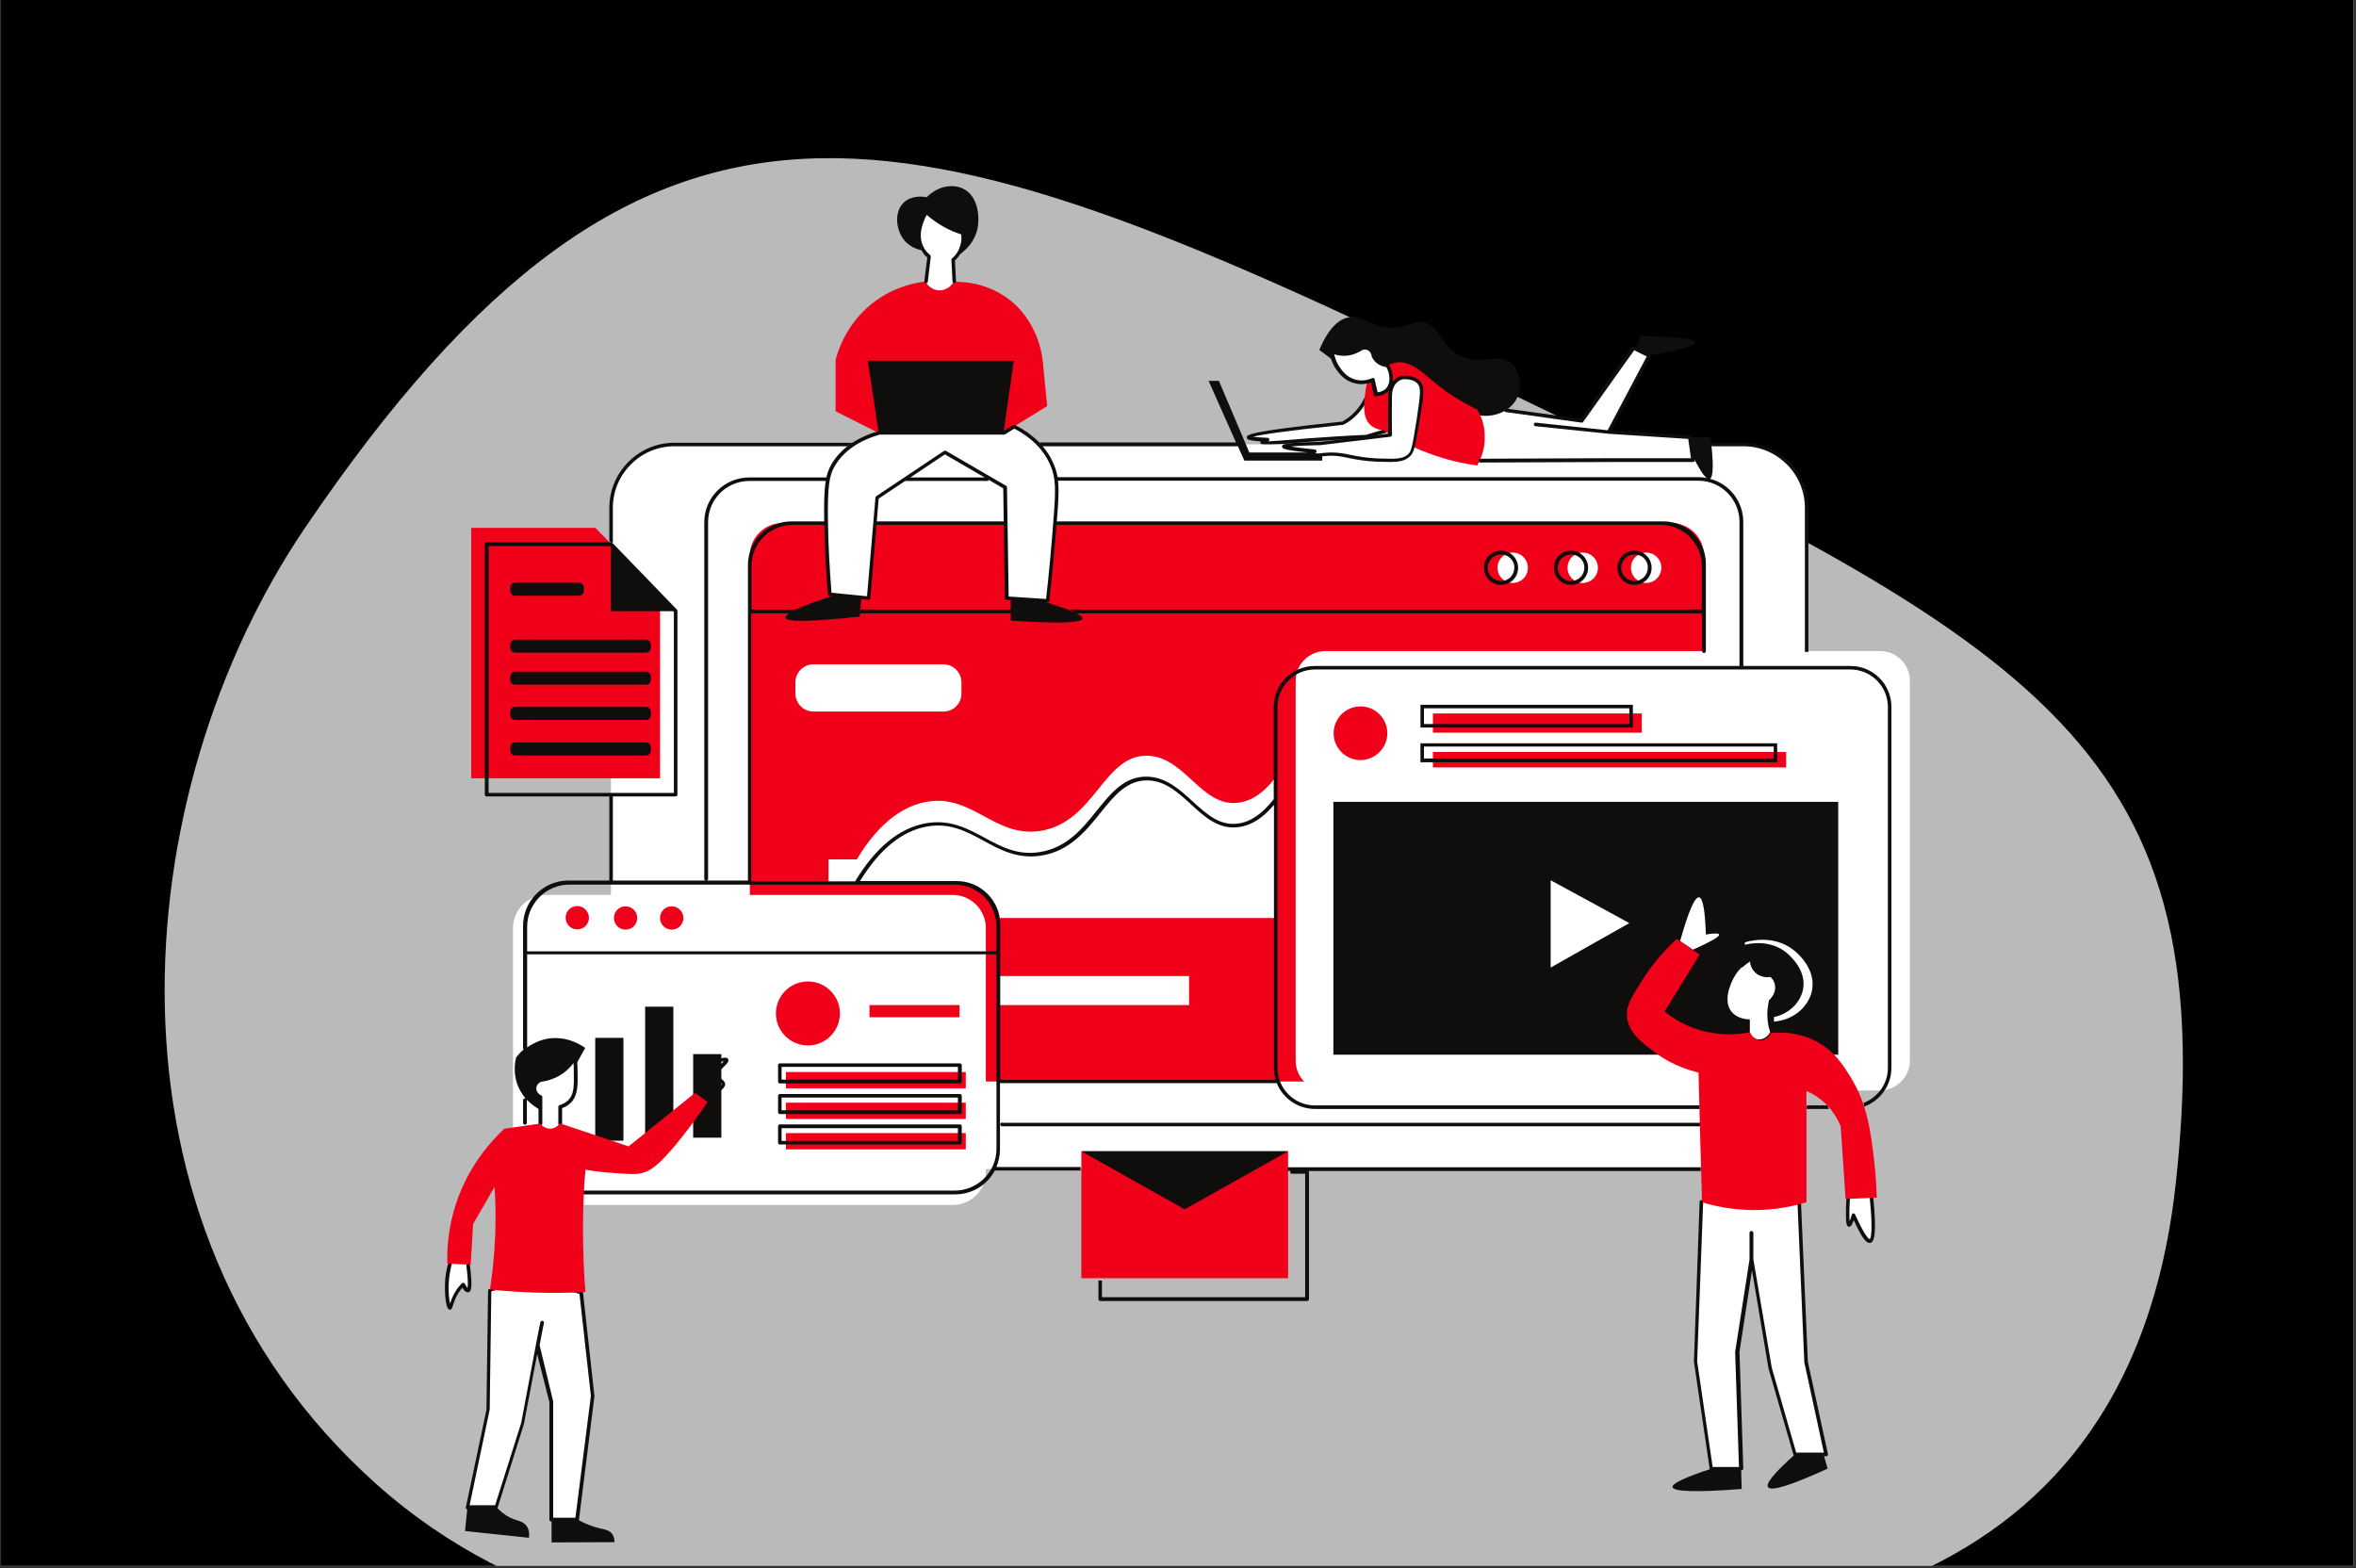<svg xmlns="http://www.w3.org/2000/svg" xmlns:xlink="http://www.w3.org/1999/xlink" width="1026" zoomAndPan="magnify" viewBox="0 0 769.5 512.25" height="683" preserveAspectRatio="xMidYMid meet" version="1.2"><rect x="0" y="0" width="769.5" height="512.25" fill="#333333" stroke="none"/><defs><clipPath id="1f9ab362aa"><path d="M 0.312 0 L 768.688 0 L 768.688 511.5 L 0.312 511.5 Z M 0.312 0 "/></clipPath><clipPath id="f3ffb38dcb"><path d="M 53 51 L 713 51 L 713 511.5 L 53 511.5 Z M 53 51 "/></clipPath><clipPath id="a2a2e18c2a"><path d="M 0.312 22.555 L 706.113 -29.465 L 747.344 529.945 L 41.543 581.965 Z M 0.312 22.555 "/></clipPath><clipPath id="c02e951df8"><path d="M 0.312 22.555 L 706.113 -29.465 L 747.344 529.945 L 41.543 581.965 Z M 0.312 22.555 "/></clipPath><clipPath id="264b618496"><path d="M 145.168 69 L 612 69 L 612 497 L 145.168 497 Z M 145.168 69 "/></clipPath><clipPath id="f5343156b7"><path d="M 167.457 212.309 L 623.719 212.309 L 623.719 393.949 L 167.457 393.949 Z M 167.457 212.309 "/></clipPath><clipPath id="589f06f204"><path d="M 145.168 68 L 613 68 L 613 497 L 145.168 497 Z M 145.168 68 "/></clipPath></defs><g id="5e10bf2115"><g clip-rule="nonzero" clip-path="url(#1f9ab362aa)"><path style=" stroke:none;fill-rule:nonzero;fill:#ffffff;fill-opacity:1;" d="M 0.312 0 L 768.688 0 L 768.688 511.5 L 0.312 511.5 Z M 0.312 0 "/><path style=" stroke:none;fill-rule:nonzero;fill:#000000;fill-opacity:1;" d="M 0.312 0 L 768.688 0 L 768.688 511.5 L 0.312 511.5 Z M 0.312 0 "/></g><g clip-rule="nonzero" clip-path="url(#f3ffb38dcb)"><g clip-rule="nonzero" clip-path="url(#a2a2e18c2a)"><g clip-rule="nonzero" clip-path="url(#c02e951df8)"><path style=" stroke:none;fill-rule:nonzero;fill:#bababa;fill-opacity:1;" d="M 99.699 172.293 C 41.219 258.43 28.195 399.984 122.715 484.594 C 217.234 569.203 360.328 522.684 464.402 531.352 C 568.477 540.02 695.336 530.672 710.738 385.648 C 726.27 240.617 661.777 209.398 478.598 121.438 C 295.414 33.48 211.898 6.957 99.699 172.293 Z M 99.699 172.293 "/></g></g></g><g clip-rule="nonzero" clip-path="url(#264b618496)"><path style=" stroke:none;fill-rule:nonzero;fill:#ffffff;fill-opacity:1;" d="M 603.582 391.469 C 603.316 397.141 603.414 400.062 603.934 400.152 C 604.297 400.238 604.742 399.176 605.352 396.961 C 607.922 402.809 609.695 405.645 610.766 405.379 C 611.996 405.023 612.176 400.328 611.211 391.113 C 608.633 391.203 606.148 391.293 603.582 391.469 Z M 146.918 412.734 C 146.477 414.238 146.031 416.453 145.852 419.289 C 145.676 423.277 146.293 427.176 146.918 427.176 C 147.359 427.176 147.449 424.871 149.219 422.039 C 149.93 420.973 150.637 420.176 151.082 419.645 C 151.789 420.973 152.32 421.594 152.676 421.504 C 153.297 421.328 153.297 418.582 152.676 413.176 Z M 230.469 359.57 C 231.621 358.773 233.129 357.711 234.641 356.469 C 236.148 355.141 236.492 354.695 236.414 354.254 C 236.316 352.66 232.242 351.773 231.891 351.684 C 236.59 347.965 237.555 346.633 237.379 346.281 C 237.031 345.66 232.242 346.988 229.676 350.621 C 227.812 353.191 227.637 356.027 227.637 357.445 C 228.52 358.152 229.496 358.863 230.469 359.57 Z M 182.004 350.887 C 179.789 352.129 177.75 352.57 176.422 352.746 C 175.359 353.191 174.648 354.078 174.473 355.141 C 174.297 356.469 175.09 357.797 176.422 358.328 L 176.422 367.012 C 176.512 367.191 177.574 368.609 179.523 368.695 C 181.562 368.785 182.805 367.102 182.891 367.012 L 182.891 361.43 C 184.754 360.898 185.723 359.926 186.258 359.305 C 188.031 357.18 188.031 354.344 187.938 349.648 C 187.938 347.875 187.762 346.457 187.676 345.48 C 186.875 346.633 185.195 349.113 182.004 350.887 Z M 449.77 118.031 C 449.07 117.41 448.707 116.703 448.527 116.262 C 448.527 116.078 448.359 114.93 447.297 114.133 C 446.047 113.336 444.719 113.777 444.637 113.777 C 443.93 114.309 442.238 115.285 439.844 115.551 C 437.551 115.816 435.777 115.195 434.973 114.84 C 435.148 116.078 435.512 118.293 437.105 120.512 C 437.809 121.578 439.5 123.879 442.68 124.586 C 445.258 125.207 447.375 124.41 448.262 124.055 C 448.625 125.648 448.973 127.246 449.324 128.75 C 449.953 128.75 451.727 128.574 453.055 127.246 C 454.828 125.383 455.004 122.105 453.234 119.27 C 452.613 119.363 451.098 119.18 449.77 118.031 Z M 589.953 444.809 L 587.734 393.242 L 555.918 392.621 L 553.969 444.719 L 559.117 479.719 L 568.863 479.719 L 567.613 441.531 L 572.309 411.406 L 578.336 446.934 L 586.488 475.113 L 596.676 475.113 Z M 525.445 141.16 L 538.641 116.172 L 533.59 113.605 L 516.586 137.438 L 491.855 133.984 C 491.332 133.805 486.363 132.121 482.996 134.688 C 479.371 137.527 478.652 144.703 483.438 150.461 C 498.148 150.375 512.766 150.375 527.484 150.285 L 552.914 150.285 L 551.852 142.844 Z M 177.051 432.051 C 176.961 432.492 176.34 435.504 175.543 439.492 Z M 189.809 422.305 C 191.047 433.555 192.289 444.809 193.531 456.062 L 188.48 496.379 L 180.062 496.379 L 180.062 458.012 C 178.559 451.898 176.961 445.785 175.457 439.668 C 173.594 449.418 170.668 465.098 170.668 465.098 L 162.074 492.301 L 152.684 492.301 L 159.418 460.402 L 159.949 421.418 C 163.762 420.441 169.254 419.379 175.984 419.734 C 181.656 420 186.355 421.152 189.809 422.305 Z M 308.363 73.73 C 305.785 72.309 303.754 70.715 302.328 69.387 C 302.062 69.828 298.172 75.855 300.91 80.996 C 301.355 81.789 302.062 82.852 303.312 83.828 C 302.949 86.578 302.602 89.234 302.328 91.98 C 302.426 92.156 303.656 94.551 306.316 94.812 C 308.363 95.082 310.402 93.93 311.465 92.07 C 311.367 89.766 311.188 87.375 311.102 85.066 C 311.809 84.449 313.234 83.035 313.945 80.727 C 314.566 78.781 314.387 77.094 314.203 76.297 C 312.52 75.766 310.48 74.969 308.363 73.73 Z M 447.109 127.863 C 448.801 132.211 450.477 136.551 452.168 140.891 C 450.211 141.512 448.184 142.133 446.223 142.66 C 438.25 143.02 431.691 143.461 427.172 143.812 C 419.465 144.434 412.473 145.145 412.375 144.523 C 412.375 144.258 413.262 143.902 414.07 143.727 C 409.984 143.547 407.945 143.285 407.945 142.93 C 407.867 142.043 418.137 140.445 438.691 138.32 C 439.668 137.789 440.828 137.082 441.883 136.105 C 445.082 133.094 446.488 129.812 447.109 127.863 "/></g><path style=" stroke:none;fill-rule:nonzero;fill:#0f0e0c;fill-opacity:1;" d="M 493.984 119.008 C 489.633 114.668 483.617 119.891 476.344 115.906 C 470.062 112.449 470.328 106.16 464.566 105.188 C 461.281 104.652 460.926 106.602 456.148 106.957 C 448.434 107.578 445.422 102.703 440.379 103.676 C 437.801 104.211 434.254 106.336 430.898 114.309 L 435.672 117.852 C 435.23 116.703 435.062 115.637 434.965 114.934 C 435.77 115.285 437.543 115.906 439.84 115.637 C 442.23 115.375 443.922 114.398 444.633 113.867 C 444.711 113.781 446.039 113.336 447.289 114.223 C 448.352 114.934 448.52 116.172 448.52 116.348 C 448.699 116.789 449.062 117.5 449.762 118.121 C 451.09 119.363 452.605 119.449 453.129 119.449 C 454.281 121.223 454.637 123.262 454.281 124.941 L 455.078 125.207 C 456.328 123.527 458 123.262 458 123.262 C 459.695 123.168 461.91 123.352 463.238 124.855 C 464.027 125.652 464.301 126.629 464.203 128.668 L 482.102 135.488 C 487.949 136.816 493.543 134.246 495.578 129.816 C 497.254 126.359 496.645 121.664 493.984 119.008 Z M 438.605 138.148 Z M 409.27 142.664 C 410.074 142.754 411.484 142.93 414.062 143.02 C 414.32 143.02 414.586 143.285 414.586 143.551 C 414.586 143.816 414.504 143.992 414.32 144.172 C 416.277 144.082 419.555 143.816 422.824 143.551 C 424.254 143.465 425.66 143.285 427.086 143.195 C 433.289 142.754 439.66 142.309 446.137 142.043 L 451.453 140.449 L 447.191 129.461 C 446.039 132.121 444.367 134.512 442.23 136.375 C 441.266 137.262 440.105 138.055 438.871 138.676 C 438.773 138.676 438.688 138.766 438.688 138.766 C 418.574 140.891 411.484 142.043 409.27 142.664 Z M 413.797 145.32 C 412.105 145.32 411.75 145.059 411.66 144.617 C 411.66 144.434 411.66 144.258 411.75 144.172 C 407.594 143.906 407.23 143.465 407.23 142.93 C 407.152 142.043 407.152 140.98 438.43 137.703 C 439.492 137.086 440.547 136.375 441.434 135.574 C 443.746 133.539 445.516 130.793 446.582 127.691 C 446.66 127.422 446.848 127.336 447.102 127.336 C 447.371 127.336 447.547 127.516 447.637 127.691 L 452.688 140.715 C 452.781 140.891 452.781 141.07 452.688 141.156 C 452.605 141.332 452.508 141.426 452.34 141.426 L 446.402 143.195 L 446.219 143.195 C 439.758 143.465 433.371 143.816 427.168 144.348 C 425.66 144.434 424.254 144.617 422.922 144.703 C 418.129 145.059 415.391 145.32 413.797 145.32 "/><path style=" stroke:none;fill-rule:nonzero;fill:#ffffff;fill-opacity:1;" d="M 337.055 381.809 L 569.379 381.809 C 580.719 381.809 590.121 372.508 590.121 361.078 L 590.121 165.879 C 590.121 154.539 580.816 145.145 569.379 145.145 L 220.273 145.145 C 208.938 145.145 199.543 154.449 199.543 165.879 L 199.543 361.164 C 199.543 372.508 208.848 381.898 220.277 381.898 L 315.449 381.898 M 337.059 381.809 L 324.75 381.809 "/><path style=" stroke:none;fill-rule:nonzero;fill:#f10019;fill-opacity:1;" d="M 302.234 91.98 C 298.957 92.34 292.488 93.578 286.109 98.184 C 276.629 105.004 273.703 114.574 272.914 117.5 L 272.914 134.336 L 286.992 141.426 L 327.754 141.426 C 332.547 138.5 337.234 135.574 342.027 132.652 C 341.582 127.867 341.043 123.082 340.602 118.211 C 340.422 116.348 339.094 104.477 328.637 97.121 C 321.551 92.156 314.117 91.98 311.457 92.07 C 310.395 94.02 308.355 95.082 306.309 94.816 C 303.562 94.555 302.324 92.156 302.234 91.98 Z M 353.184 417.516 L 420.707 417.516 L 420.707 376.051 L 353.184 376.051 Z M 482.547 133.805 C 476.785 131.059 472.543 128.133 469.699 125.828 C 464.746 121.934 461.023 117.77 456.23 118.387 C 455 118.562 453.934 119.008 453.305 119.363 C 454.82 121.137 455.168 123.613 454.191 125.652 C 453.305 127.426 451.453 128.668 449.406 128.754 C 449.062 127.156 448.699 125.566 448.352 124.055 C 447.734 124.238 447.105 124.414 446.582 124.59 C 446.402 125.211 446.219 126.094 446.039 127.34 C 445.516 131.41 444.887 135.758 447.191 138.414 C 447.734 139.035 449.141 140.273 452.066 140.629 C 452.605 140.98 453.227 141.426 453.836 141.777 C 453.836 140.449 453.75 133.984 453.836 129.195 C 453.934 123.879 457.922 123.262 457.922 123.262 C 459.598 123.172 461.812 123.352 463.141 124.855 C 464.648 126.363 464.301 128.488 462.973 136.996 C 462.168 141.602 461.723 144.258 461.367 145.855 C 462.797 146.566 464.301 147.184 465.977 147.805 C 472.277 150.285 478.035 151.438 482.465 152.059 C 483.254 150.641 485.027 147.273 484.945 142.664 C 485.027 138.5 483.352 135.223 482.547 133.805 Z M 153.91 172.438 L 153.91 254.219 L 215.578 254.219 L 215.578 194.234 L 194.492 172.438 Z M 545.898 353.281 L 255.539 353.281 C 249.699 353.281 244.906 348.496 244.906 342.648 L 244.906 181.477 C 244.906 175.625 249.699 170.844 255.539 170.844 L 545.898 170.844 C 551.746 170.844 556.531 175.625 556.531 181.477 L 556.531 342.559 C 556.531 348.496 551.746 353.281 545.898 353.281 "/><g clip-rule="nonzero" clip-path="url(#f5343156b7)"><path style=" stroke:none;fill-rule:nonzero;fill:#ffffff;fill-opacity:1;" d="M 623.793 346.457 L 623.793 222.41 C 623.793 217.004 619.441 212.664 614.043 212.664 L 432.926 212.664 C 427.531 212.664 423.18 217.004 423.18 222.41 L 423.18 346.457 C 423.18 351.863 427.531 356.203 432.926 356.203 L 614.043 356.203 C 619.441 356.113 623.793 351.773 623.793 346.457 Z M 311.184 393.594 L 178.371 393.594 C 172.43 393.594 167.555 388.723 167.555 382.785 L 167.555 303.129 C 167.555 297.191 172.43 292.32 178.367 292.32 L 311.18 292.32 C 317.117 292.32 321.988 297.191 321.988 303.129 L 321.988 382.785 C 321.988 388.723 317.215 393.594 311.18 393.594 "/></g><path style=" stroke:none;fill-rule:nonzero;fill:#ffffff;fill-opacity:1;" d="M 308.18 232.422 L 265.648 232.422 C 262.449 232.422 259.793 229.762 259.793 226.574 L 259.793 222.852 C 259.793 219.664 262.449 217.004 265.648 217.004 L 308.18 217.004 C 311.359 217.004 314.02 219.664 314.02 222.852 L 314.02 226.574 C 314.02 229.852 311.359 232.422 308.18 232.422 Z M 388.367 328.293 L 325.98 328.293 L 325.98 318.812 L 388.367 318.812 Z M 416.625 299.852 L 325.98 299.852 C 325.715 298.52 324.918 295.422 322.258 292.672 C 318.449 288.688 313.496 288.422 312.422 288.422 L 270.602 288.422 L 270.602 280.711 L 279.824 280.711 C 284.07 273.711 291.426 263.965 302.5 261.926 C 317.66 259.18 324.75 273.711 339.812 271.406 C 357.699 268.574 360.457 246.246 374.98 246.863 C 387.297 247.395 392.434 263.789 404.492 262.191 C 410.074 261.484 414.238 257.145 416.625 253.863 Z M 542.621 185.461 C 542.621 188.207 540.406 190.422 537.668 190.422 C 534.91 190.422 532.695 188.207 532.695 185.461 C 532.695 182.715 534.91 180.5 537.668 180.5 C 540.406 180.5 542.621 182.715 542.621 185.461 Z M 516.926 180.5 C 514.188 180.5 511.973 182.715 511.973 185.461 C 511.973 188.207 514.188 190.422 516.926 190.422 C 519.68 190.422 521.895 188.207 521.895 185.461 C 521.895 182.715 519.68 180.5 516.926 180.5 Z M 499.027 185.461 C 499.027 188.207 496.812 190.422 494.062 190.422 C 491.328 190.422 489.109 188.207 489.109 185.461 C 489.109 182.715 491.328 180.5 494.062 180.5 C 496.812 180.5 499.027 182.715 499.027 185.461 "/><path style=" stroke:none;fill-rule:nonzero;fill:#0f0e0c;fill-opacity:1;" d="M 235.602 371.621 L 226.395 371.621 L 226.395 344.332 L 235.602 344.332 Z M 219.926 373.039 L 210.711 373.039 L 210.711 328.824 L 219.926 328.824 Z M 203.621 372.594 L 194.406 372.594 L 194.406 339.016 L 203.621 339.016 Z M 591.711 324.039 C 590.383 329.266 585.414 333.254 579.387 333.699 C 579.387 332.633 579.387 331.57 579.484 330.418 C 579.566 329.355 579.75 328.383 580.008 327.496 C 580.195 327.316 582.488 325.367 582.145 322.355 C 581.867 320.496 580.812 319.434 580.371 318.988 C 579.93 319.078 577.793 319.434 575.844 318.102 C 573.363 316.508 573.105 313.762 573.008 313.406 C 572.219 313.852 571.066 314.648 569.906 315.801 L 569.906 307.824 C 570.625 307.559 579.043 304.988 585.766 310.305 C 586.652 310.926 593.566 316.508 591.711 324.039 Z M 506.465 316.066 L 506.465 287.535 C 515.07 292.23 523.664 296.836 532.16 301.535 C 523.566 306.406 514.973 311.191 506.465 316.066 Z M 435.5 261.926 L 435.5 344.508 L 600.387 344.508 L 600.387 261.926 L 435.5 261.926 "/><path style=" stroke:none;fill-rule:nonzero;fill:#f10019;fill-opacity:1;" d="M 313.398 328.293 L 283.988 328.293 L 283.988 332.281 L 313.398 332.281 Z M 263.875 320.586 C 258.117 320.586 253.422 325.281 253.422 331.039 C 253.422 336.797 258.117 341.496 263.875 341.496 C 269.637 341.496 274.324 336.797 274.324 331.039 C 274.324 325.281 269.637 320.586 263.875 320.586 Z M 219.391 296.039 C 217.266 296.039 215.582 297.723 215.582 299.852 C 215.582 301.977 217.266 303.66 219.391 303.66 C 221.52 303.66 223.203 301.977 223.203 299.852 C 223.203 297.723 221.43 296.039 219.391 296.039 Z M 204.328 296.039 C 202.203 296.039 200.52 297.723 200.52 299.852 C 200.52 301.977 202.203 303.66 204.328 303.66 C 206.457 303.66 208.137 301.977 208.137 299.852 C 208.137 297.723 206.367 296.039 204.328 296.039 Z M 188.559 295.953 C 186.43 295.953 184.75 297.637 184.75 299.762 C 184.75 301.887 186.43 303.57 188.559 303.57 C 190.684 303.57 192.367 301.887 192.367 299.762 C 192.281 297.637 190.594 295.953 188.559 295.953 Z M 583.375 245.625 L 468.012 245.625 L 468.012 250.676 L 583.375 250.676 Z M 536.238 233.043 L 468.012 233.043 L 468.012 239.332 L 536.238 239.332 Z M 444.363 230.738 C 439.488 230.738 435.582 234.727 435.582 239.512 C 435.582 244.383 439.57 248.281 444.363 248.281 C 449.137 248.281 453.125 244.293 453.125 239.512 C 453.125 234.727 449.234 230.738 444.363 230.738 Z M 315.441 370.113 L 256.688 370.113 L 256.688 375.43 L 315.441 375.43 Z M 315.441 360.191 L 256.688 360.191 L 256.688 365.508 L 315.441 365.508 Z M 315.441 355.496 L 256.688 355.496 L 256.688 350.18 L 315.441 350.18 L 315.441 355.496 "/><path style=" stroke:none;fill-rule:nonzero;fill:#ffffff;fill-opacity:1;" d="M 552.906 310.219 C 558.836 307.559 561.77 305.875 561.492 305.254 C 561.324 304.812 559.898 304.812 557.16 305.254 C 556.895 297.371 556.176 293.293 554.945 293.117 C 553.52 292.938 551.48 297.723 548.742 307.383 Z M 573.996 318.191 C 575.848 319.344 577.715 319.078 578.16 318.988 C 578.504 319.344 579.57 320.316 579.754 322 C 580.102 324.66 577.98 326.52 577.797 326.699 C 577.617 327.496 577.441 328.383 577.352 329.355 C 577 332.547 577.539 335.293 578.16 337.152 C 577.176 339.102 575.137 339.898 573.551 339.367 C 572.125 338.836 571.594 337.418 571.516 337.152 L 571.516 332.988 C 567.695 332.898 566.02 331.039 565.656 330.598 C 562.652 327.141 565.039 321.293 566.809 318.457 C 568.414 315.977 570.449 314.559 571.594 313.852 C 571.516 314.203 571.781 316.773 573.996 318.191 "/><path style=" stroke:none;fill-rule:nonzero;fill:#ffffff;fill-opacity:1;" d="M 286.992 141.426 C 283.008 142.488 275.742 145.234 271.852 151.969 C 269.98 155.246 269.371 158.613 269.539 170.574 C 269.637 176.688 269.98 184.664 270.777 194.145 C 275.031 194.586 279.195 194.941 283.449 195.387 L 286.285 162.512 L 308.438 147.719 L 328.117 159.145 L 328.637 195.387 L 342.027 196.27 C 343.082 186.258 343.879 177.398 344.508 169.953 C 345.207 160.297 345.395 156.133 343.258 151.523 C 340.254 144.969 334.664 141.332 331.121 139.477 L 327.754 141.426 Z M 463.316 124.855 C 464.824 126.453 464.469 128.484 463.141 136.992 C 461.645 146.297 461.367 147.535 459.953 148.777 C 458 150.461 455.266 150.375 449.852 150.195 C 440.902 149.84 439.051 147.625 431.961 148.336 C 429.648 148.602 426.723 149.133 426.645 148.777 C 426.547 148.512 428.055 147.805 429.383 147.273 C 422.738 146.648 419.379 146.121 419.379 145.68 C 419.379 145.234 423.27 144.969 431.074 144.793 L 454.016 142.043 C 454.016 142.043 453.934 134.602 454.016 129.285 C 454.113 123.969 458.098 123.352 458.098 123.352 C 459.773 123.262 461.988 123.438 463.316 124.855 "/><path style=" stroke:none;fill-rule:nonzero;fill:#0f0e0c;fill-opacity:1;" d="M 490.262 181.121 C 487.863 181.121 485.914 183.07 485.914 185.461 C 485.914 187.852 487.863 189.801 490.262 189.801 C 492.656 189.801 494.598 187.852 494.598 185.461 C 494.695 183.07 492.656 181.121 490.262 181.121 Z M 490.262 191.043 C 487.16 191.043 484.68 188.562 484.68 185.461 C 484.68 182.359 487.16 179.879 490.262 179.879 C 493.363 179.879 495.836 182.359 495.836 185.461 C 495.836 188.562 493.363 191.043 490.262 191.043 "/><path style=" stroke:none;fill-rule:nonzero;fill:#0f0e0c;fill-opacity:1;" d="M 513.113 181.121 C 510.723 181.121 508.773 183.07 508.773 185.461 C 508.773 187.852 510.723 189.801 513.113 189.801 C 515.516 189.801 517.465 187.852 517.465 185.461 C 517.543 183.07 515.516 181.121 513.113 181.121 Z M 513.113 191.043 C 510.012 191.043 507.543 188.562 507.543 185.461 C 507.543 182.359 510.012 179.879 513.113 179.879 C 516.215 179.879 518.695 182.359 518.695 185.461 C 518.695 188.562 516.215 191.043 513.113 191.043 "/><path style=" stroke:none;fill-rule:nonzero;fill:#0f0e0c;fill-opacity:1;" d="M 533.855 181.121 C 531.465 181.121 529.508 183.07 529.508 185.461 C 529.508 187.852 531.465 189.801 533.855 189.801 C 536.242 189.801 538.191 187.852 538.191 185.461 C 538.289 183.07 536.34 181.121 533.855 181.121 Z M 533.855 191.043 C 530.754 191.043 528.266 188.562 528.266 185.461 C 528.266 182.359 530.754 179.879 533.855 179.879 C 536.957 179.879 539.438 182.359 539.438 185.461 C 539.438 188.562 536.957 191.043 533.855 191.043 "/><path style=" stroke:none;fill-rule:nonzero;fill:#0f0e0c;fill-opacity:1;" d="M 555.469 382.43 C 555.469 382.074 555.469 381.633 555.566 381.277 L 420.609 381.277 C 420.609 381.633 420.609 382.074 420.523 382.43 L 421.328 382.43 C 421.406 382.785 421.496 383.051 421.594 383.406 L 426.281 383.406 L 426.281 423.719 L 359.914 423.719 L 359.914 418.316 C 359.57 418.316 359.129 418.227 358.766 418.227 L 358.766 424.34 C 358.766 424.695 359.031 424.961 359.383 424.961 L 426.91 424.961 C 427.258 424.961 427.531 424.695 427.531 424.34 L 427.531 382.875 C 427.531 382.695 427.434 382.609 427.352 382.52 L 555.469 382.52 Z M 559.012 479.719 C 550.328 482.555 546.086 484.594 546.262 485.746 C 546.527 487.25 554.059 487.516 568.855 486.363 C 568.758 484.148 568.758 481.934 568.68 479.719 Z M 578.426 319.078 C 578.77 319.434 579.836 320.406 580.012 322.09 C 580.375 324.75 578.238 326.609 578.062 326.785 C 577.887 327.582 577.715 328.469 577.617 329.445 C 577.539 330.508 577.539 331.484 577.539 332.457 C 583.031 332.102 587.543 328.469 588.793 323.684 C 590.469 316.863 584.184 311.812 583.379 311.102 C 577.273 306.23 569.645 308.621 568.938 308.887 L 568.938 316.152 C 570.008 315.09 571.07 314.383 571.684 314.027 C 571.684 314.383 571.957 316.863 574.254 318.367 C 576.113 319.434 577.984 319.168 578.426 319.078 Z M 327.309 366.66 C 326.965 366.66 326.688 366.926 326.688 367.277 C 326.688 367.633 326.965 367.898 327.309 367.898 L 554.848 367.898 C 559.277 367.898 563.363 365.949 566.199 362.496 C 566.367 362.23 566.367 361.875 566.102 361.695 C 565.836 361.52 565.48 361.52 565.312 361.785 C 562.734 364.977 558.934 366.746 554.945 366.746 L 327.309 366.746 Z M 420.707 376.051 L 353.184 376.051 L 386.941 395.012 Z M 255.273 352.66 L 312.867 352.66 L 312.867 348.496 L 255.273 348.496 Z M 254.129 353.281 L 254.129 347.965 C 254.129 347.609 254.387 347.344 254.75 347.344 L 313.496 347.344 C 313.84 347.344 314.117 347.609 314.117 347.965 L 314.117 353.281 C 314.117 353.633 313.84 353.898 313.496 353.898 L 254.75 353.898 C 254.387 353.898 254.129 353.633 254.129 353.281 Z M 532.164 231.359 L 465.09 231.359 L 465.09 236.496 L 532.164 236.496 Z M 533.316 230.207 L 533.316 237.648 L 463.938 237.648 L 463.938 230.207 Z M 586.215 475.113 C 579.57 481.047 576.652 484.594 577.441 485.746 C 578.426 487.25 584.887 485.211 596.934 479.719 C 596.492 478.215 596.051 476.617 595.605 475.113 Z M 255.273 372.684 L 312.867 372.684 L 312.867 368.52 L 255.273 368.52 Z M 254.129 367.898 C 254.129 367.543 254.387 367.277 254.75 367.277 L 313.496 367.277 C 313.84 367.277 314.117 367.543 314.117 367.898 L 314.117 373.215 C 314.117 373.57 313.84 373.836 313.496 373.836 L 254.75 373.836 C 254.387 373.836 254.129 373.57 254.129 373.215 Z M 596.934 361.078 L 590.121 361.078 C 590.199 361.43 590.121 361.875 589.945 362.23 L 597.379 362.23 C 597.113 361.961 597.031 361.695 597.031 361.344 C 597.031 361.254 596.934 361.164 596.934 361.078 Z M 255.273 362.672 L 312.867 362.672 L 312.867 358.508 L 255.273 358.508 Z M 254.129 357.977 C 254.129 357.621 254.387 357.355 254.75 357.355 L 313.496 357.355 C 313.84 357.355 314.117 357.621 314.117 357.977 L 314.117 363.293 C 314.117 363.645 313.84 363.91 313.496 363.91 L 254.75 363.91 C 254.387 363.91 254.129 363.645 254.129 363.293 Z M 416.625 352.66 C 416.277 351.418 416.09 350.18 416.09 348.848 L 416.09 262.902 C 412.547 267.156 408.746 269.637 404.574 270.168 C 398.016 271.055 393.418 266.801 388.988 262.727 C 384.902 259.004 380.738 255.105 375.078 254.926 C 368.246 254.66 364.082 259.711 359.383 265.559 C 354.695 271.406 349.285 278.055 340.078 279.473 C 332.449 280.711 326.688 277.609 321.203 274.598 C 315.523 271.496 310.129 268.66 302.676 269.992 C 294.523 271.496 287.258 277.434 280.891 287.801 L 312.512 287.801 C 320.316 287.801 326.688 294.18 326.688 301.977 L 326.688 352.746 L 416.625 352.746 Z M 325.457 302.598 C 325.457 295.066 319.336 288.953 311.805 288.953 L 185.984 288.953 C 178.367 288.953 172.168 295.156 172.168 302.773 L 172.168 310.75 L 325.453 310.75 Z M 220.098 259.094 L 220.098 199.902 L 219.832 199.637 L 199.543 199.637 L 199.543 178.637 L 199.273 178.371 L 159.578 178.371 L 159.578 259.004 L 220.098 259.004 Z M 617.758 230.914 L 617.758 348.848 C 617.758 354.695 613.949 359.66 608.727 361.52 C 608.809 361.078 608.809 360.723 608.633 360.277 C 613.238 358.508 616.605 354.078 616.605 348.848 L 616.605 230.914 C 616.605 224.18 611.113 218.688 604.379 218.688 L 429.473 218.688 C 422.738 218.688 417.242 224.18 417.242 230.914 L 417.242 348.848 C 417.242 355.582 422.738 361.078 429.473 361.078 L 555.289 361.078 C 555.121 361.43 555.121 361.875 555.203 362.23 L 429.473 362.23 C 423.809 362.23 418.938 358.684 416.977 353.723 C 416.898 353.812 416.801 353.812 416.625 353.812 L 326.602 353.812 L 326.602 375.43 C 326.602 377.469 326.156 379.418 325.457 381.191 L 353.004 381.191 C 352.926 381.543 352.926 381.988 352.926 382.344 L 324.918 382.344 C 322.438 387.039 317.562 390.141 311.902 390.141 L 190.59 390.141 C 190.242 390.141 189.973 389.875 189.973 389.52 C 189.973 389.164 190.242 388.898 190.594 388.898 L 311.805 388.898 C 319.336 388.898 325.461 382.785 325.461 375.254 L 325.461 311.723 L 172.172 311.723 L 172.168 342.113 C 173.852 340.965 176.066 339.812 178.816 339.281 C 185.461 338.215 190.242 341.672 191.129 342.293 L 187.938 348.051 L 187.852 348.141 C 187.762 346.988 187.676 346.016 187.586 345.215 C 186.875 346.457 185.105 348.938 182.004 350.711 C 179.789 351.949 177.75 352.395 176.418 352.57 C 175.355 353.012 174.648 353.898 174.473 354.961 C 174.297 356.293 175.09 357.621 176.418 358.152 L 176.418 362.496 C 175.535 362.051 173.762 360.988 172.078 359.215 L 172.078 366.746 C 172.078 367.102 171.812 367.367 171.461 367.367 C 171.102 367.367 170.84 367.102 170.84 366.746 L 170.84 359.395 C 170.84 359.039 171.102 358.773 171.461 358.773 C 171.547 358.773 171.637 358.773 171.727 358.863 C 171.195 358.242 170.66 357.531 170.133 356.645 C 167.117 351.598 168.27 346.457 168.625 345.305 C 168.98 344.863 169.773 343.887 171.016 342.824 C 170.926 342.734 170.84 342.559 170.84 342.469 L 170.84 302.422 C 170.84 294.27 177.484 287.621 185.637 287.621 L 199.016 287.621 L 199.016 260.156 L 158.965 260.156 C 158.613 260.156 158.348 259.891 158.348 259.535 L 158.348 177.754 C 158.348 177.398 158.613 177.133 158.965 177.133 L 199.547 177.133 C 199.723 177.133 199.812 177.219 199.992 177.309 L 221.078 199.105 C 221.164 199.195 221.254 199.371 221.254 199.551 L 221.254 259.535 C 221.254 259.891 220.988 260.156 220.637 260.156 L 200.168 260.156 L 200.168 287.621 L 244.289 287.621 L 244.289 184.484 C 244.289 176.688 250.668 170.309 258.465 170.309 L 269.543 170.309 C 269.543 170.664 269.641 171.105 269.719 171.461 L 258.82 171.461 C 251.477 171.461 245.449 177.488 245.449 184.84 L 245.449 199.105 L 259.891 199.105 C 262.551 197.867 266.883 196.27 272.918 194.32 C 275.742 194.586 278.5 194.852 281.336 195.117 C 281.156 196.801 281.059 198.484 280.891 200.168 C 280.973 199.816 281.059 199.461 281.156 199.105 L 330.148 199.105 L 330.148 195.473 C 333.25 195.652 336.352 195.918 339.449 196.094 C 344.766 197.688 348.578 198.93 350.891 199.992 C 350.445 199.637 350.004 199.371 349.383 199.105 L 555.832 199.105 L 555.832 184.84 C 555.832 177.488 549.809 171.461 542.445 171.461 L 344.59 171.461 C 344.688 171.105 344.688 170.664 344.688 170.309 L 543.332 170.309 C 550.961 170.309 557.164 176.512 557.164 184.133 L 557.164 212.664 C 557.164 213.016 556.898 213.281 556.535 213.281 C 556.18 213.281 555.914 213.016 555.914 212.664 L 555.914 200.348 L 351.598 200.348 C 352.926 201.055 353.629 201.586 353.547 202.031 C 353.273 203.535 345.477 203.715 330.148 202.738 L 330.148 200.348 L 280.891 200.348 C 280.891 200.699 280.793 201.055 280.793 201.41 C 264.941 203.094 256.871 203.27 256.523 201.766 C 256.426 201.41 256.871 200.969 257.676 200.348 L 245.352 200.348 L 245.352 287.887 L 279.289 287.887 C 285.934 276.902 293.641 270.523 302.324 268.926 C 310.211 267.508 315.969 270.609 321.551 273.625 C 327.133 276.637 332.363 279.473 339.637 278.32 C 348.398 276.902 353.449 270.789 358.242 264.762 C 362.93 258.914 367.449 253.422 374.895 253.688 C 381.016 253.953 385.348 257.941 389.602 261.84 C 394.129 265.914 398.293 269.812 404.32 269.016 C 408.484 268.484 412.371 265.738 416.016 261.043 L 416.016 230.914 C 416.016 223.562 422.039 217.535 429.387 217.535 L 568.141 217.535 L 568.141 170.488 C 568.141 163.043 562.117 157.02 554.684 157.02 L 345.211 157.02 C 345.211 156.664 345.129 156.223 345.031 155.867 L 554.852 155.867 C 555.738 155.867 556.621 155.957 557.418 156.133 C 556.277 155.246 554.684 152.676 552.637 148.512 C 552.371 146.648 552.105 144.703 551.848 142.844 L 558.668 142.844 C 559.723 151.258 559.637 155.777 558.492 156.398 C 564.773 157.992 569.383 163.754 569.383 170.488 L 569.383 217.535 L 604.379 217.535 C 611.832 217.535 617.762 223.562 617.762 230.914 Z M 195.828 499.211 C 193.965 498.77 191.484 497.973 188.562 496.289 L 180.145 496.289 L 180.145 503.82 C 186.969 503.82 193.879 503.73 200.699 503.73 C 200.699 503.023 200.609 502.047 200.082 501.25 C 199.105 499.742 197.332 499.566 195.828 499.211 Z M 465.09 247.75 L 579.312 247.75 L 579.312 243.852 L 465.09 243.852 Z M 463.938 242.789 L 580.453 242.789 L 580.453 248.992 L 463.938 248.992 Z M 301.348 81.793 C 301.172 81.527 300.992 81.266 300.906 80.996 C 298.168 75.855 302.059 69.832 302.324 69.387 C 303.828 70.719 305.777 72.312 308.355 73.73 C 310.473 74.879 312.512 75.68 314.117 76.211 C 314.285 77.098 314.383 78.781 313.84 80.641 C 313.398 82.059 312.688 83.211 312.07 84.008 C 312.867 83.566 318.547 80.289 319.434 73.73 C 319.875 70.273 319.336 63.719 314.285 61.504 C 310.652 59.906 305.965 61.062 302.676 64.43 C 301.977 64.25 297.988 63.629 295.332 66.02 C 291.789 69.211 292.574 75.68 295.855 79.051 C 297.805 80.996 300.203 81.617 301.348 81.793 Z M 286.109 171.461 L 328.371 171.461 L 328.371 170.309 L 286.285 170.309 C 286.285 170.664 286.207 171.105 286.109 171.461 Z M 569.379 145.766 C 580.453 145.766 589.5 154.805 589.5 165.879 L 589.5 212.93 L 590.645 212.93 L 590.645 165.879 C 590.645 154.184 581.082 144.617 569.379 144.617 L 558.934 144.617 C 559.012 144.969 559.012 145.41 559.012 145.766 Z M 553.617 111.832 C 553.52 110.68 547.672 109.969 535.977 109.703 L 534.203 113.957 L 538.633 116.172 C 548.742 114.398 553.695 112.895 553.617 111.832 Z M 340.078 145.5 C 340.156 145.586 340.156 145.68 340.254 145.766 L 404.316 145.766 L 406.434 150.461 L 431.863 150.461 L 431.863 148.512 L 428.418 147.805 L 408.039 147.805 L 398.113 124.414 L 394.746 124.414 L 403.688 144.523 L 339.449 144.523 C 339.715 144.879 339.891 145.145 340.078 145.5 Z M 327.754 141.426 L 331.121 117.852 L 283.449 117.852 L 286.992 141.426 Z M 167.918 496.289 C 166.41 495.758 164.281 494.605 162.156 492.301 L 152.676 492.301 L 151.879 500.098 C 158.879 500.809 165.789 501.605 172.789 502.312 C 172.875 501.074 172.875 499.477 171.812 498.238 C 170.75 496.996 169.512 496.82 167.918 496.289 Z M 200.168 165.879 C 200.168 154.805 209.203 145.766 220.281 145.766 L 276.906 145.766 C 277.43 145.32 277.871 144.969 278.5 144.617 L 220.281 144.617 C 208.586 144.617 199.016 154.184 199.016 165.879 L 199.016 176.777 C 199.457 176.953 199.816 177.223 200.168 177.574 Z M 230.027 170.574 L 230.027 287.09 C 230.027 287.445 230.293 287.711 230.648 287.711 C 231.004 287.711 231.27 287.445 231.27 287.09 L 231.27 170.574 C 231.27 163.133 237.297 157.105 244.734 157.105 L 270.082 157.105 C 270.164 156.754 270.262 156.309 270.34 155.957 L 244.734 155.957 C 236.59 155.957 230.027 162.512 230.027 170.574 Z M 322.887 156.488 C 322.887 156.664 322.805 156.93 322.805 157.105 L 295.516 157.105 C 295.957 156.754 296.402 156.398 296.746 155.957 L 322.176 155.957 C 322.363 156.133 322.621 156.309 322.887 156.488 Z M 328.023 170.309 L 286.113 170.309 L 286.113 171.461 L 327.938 171.461 C 327.938 171.105 327.938 170.664 328.023 170.309 Z M 212.57 245.18 L 212.57 244.117 C 212.57 243.23 211.863 242.523 210.977 242.523 L 168.27 242.523 C 167.383 242.523 166.672 243.23 166.672 244.117 L 166.672 245.18 C 166.672 246.066 167.383 246.777 168.27 246.777 L 210.977 246.777 C 211.863 246.777 212.57 246.066 212.57 245.18 Z M 212.57 233.574 L 212.57 232.512 C 212.57 231.625 211.863 230.914 210.977 230.914 L 168.27 230.914 C 167.383 230.914 166.672 231.625 166.672 232.512 L 166.672 233.574 C 166.672 234.461 167.383 235.168 168.27 235.168 L 210.977 235.168 C 211.863 235.258 212.57 234.461 212.57 233.574 Z M 212.57 222.055 L 212.57 220.992 C 212.57 220.105 211.863 219.398 210.977 219.398 L 168.27 219.398 C 167.383 219.398 166.672 220.105 166.672 220.992 L 166.672 222.055 C 166.672 222.941 167.383 223.648 168.27 223.648 L 210.977 223.648 C 211.863 223.738 212.57 222.941 212.57 222.055 Z M 212.57 211.598 L 212.57 210.535 C 212.57 209.648 211.863 208.941 210.977 208.941 L 168.27 208.941 C 167.383 208.941 166.672 209.648 166.672 210.535 L 166.672 211.598 C 166.672 212.484 167.383 213.195 168.27 213.195 L 210.977 213.195 C 211.863 213.195 212.57 212.484 212.57 211.598 Z M 189.18 194.586 L 168.27 194.586 C 167.383 194.586 166.672 193.879 166.672 192.992 L 166.672 191.93 C 166.672 191.043 167.383 190.336 168.27 190.336 L 189.09 190.336 C 189.977 190.336 190.688 191.043 190.688 191.93 L 190.688 192.992 C 190.777 193.789 190.066 194.586 189.18 194.586 "/><g clip-rule="nonzero" clip-path="url(#589f06f204)"><path style=" stroke:none;fill-rule:nonzero;fill:#0f0e0c;fill-opacity:1;" d="M 342.914 151.613 C 340.777 146.832 336.879 142.93 331.297 140.004 L 328.293 141.867 C 328.195 141.957 328.117 141.957 328.02 141.957 L 287.355 141.957 C 282.562 143.285 276.184 146.207 272.641 152.234 C 270.867 155.336 270.258 158.613 270.426 170.574 C 270.523 178.195 270.965 185.902 271.586 193.613 L 283.184 194.766 L 285.93 162.512 C 285.93 162.336 286.027 162.156 286.207 162.07 L 308.355 147.273 C 308.523 147.184 308.801 147.184 308.969 147.273 L 328.637 158.703 C 328.816 158.789 328.902 158.969 328.902 159.234 L 329.445 194.852 L 341.664 195.652 C 342.637 187.055 343.434 178.371 344.062 169.867 C 344.852 159.941 344.949 156.133 342.914 151.613 Z M 343.969 151.172 C 346.094 155.867 346.016 159.855 345.207 169.867 C 344.508 178.551 343.699 187.5 342.734 196.27 C 342.734 196.535 342.469 196.801 342.105 196.801 L 328.734 195.918 C 328.461 195.918 328.195 195.652 328.195 195.387 L 327.672 159.5 L 308.621 148.422 L 286.992 162.867 L 284.258 195.473 C 284.258 195.652 284.16 195.738 284.07 195.828 C 283.988 195.918 283.812 196.004 283.625 195.918 L 270.965 194.676 C 270.699 194.676 270.426 194.41 270.426 194.145 C 269.715 186.258 269.371 178.371 269.191 170.574 C 269.008 158.348 269.637 154.98 271.586 151.613 C 275.297 145.234 282.039 142.219 286.992 140.805 L 327.754 140.805 L 330.949 138.855 C 331.121 138.766 331.297 138.766 331.562 138.855 C 337.5 141.867 341.664 146.031 343.969 151.172 Z M 237.816 345.926 C 237.641 345.66 237.375 345.48 236.934 345.48 L 236.852 345.48 C 235.258 345.48 231.441 347.078 229.051 350.266 C 227.277 352.746 226.922 355.582 226.922 357.445 C 226.922 357.797 227.188 358.062 227.547 357.977 C 227.898 357.977 228.164 357.711 228.074 357.355 C 228.074 355.672 228.34 353.102 229.938 350.887 C 231.887 348.141 235.16 346.812 236.41 346.633 C 235.965 347.164 234.715 348.406 231.352 351.062 C 231.176 351.242 231.09 351.418 231.176 351.684 C 231.266 351.863 231.441 352.039 231.617 352.129 C 233.566 352.57 235.602 353.457 235.699 354.164 C 235.699 354.43 235.258 354.965 234.098 355.938 C 232.773 357.09 231.441 358.062 230.023 359.039 C 229.762 359.215 229.672 359.57 229.848 359.836 C 229.938 360.012 230.113 360.102 230.289 360.102 C 230.379 360.102 230.559 360.102 230.645 360.012 C 232.062 359.039 233.48 357.977 234.812 356.824 C 236.312 355.496 236.852 354.875 236.852 354.164 C 236.754 352.66 234.637 351.773 233.039 351.328 C 238.082 347.344 238.18 346.547 237.816 345.926 Z M 552.367 142.754 C 552.367 142.488 552.102 142.309 551.844 142.219 L 526.324 140.629 L 539.074 116.438 C 539.172 116.262 539.172 116.172 539.074 115.996 C 538.996 115.82 538.898 115.73 538.809 115.637 L 533.758 113.07 C 533.492 112.98 533.238 112.98 533.051 113.246 L 516.305 136.816 L 491.938 133.449 C 491.594 133.359 491.328 133.625 491.328 133.984 C 491.23 134.336 491.496 134.602 491.848 134.602 L 516.578 138.055 C 516.844 138.055 517.023 137.969 517.102 137.789 L 533.758 114.398 L 537.844 116.438 L 525.078 140.539 L 501.598 138.055 C 501.242 138.055 500.977 138.234 500.977 138.59 C 500.977 138.941 501.152 139.211 501.516 139.211 L 525.441 141.691 L 551.402 143.371 L 552.285 149.664 L 527.559 149.664 L 483.52 149.84 C 483.176 149.84 482.91 150.109 482.91 150.461 C 482.91 150.816 483.176 151.082 483.52 151.082 L 527.559 150.906 L 552.988 150.906 C 553.172 150.906 553.352 150.816 553.43 150.727 C 553.52 150.641 553.617 150.461 553.617 150.285 Z M 571.516 411.227 Z M 590.469 444.809 L 597.031 474.934 C 597.031 475.113 597.031 475.289 596.934 475.465 C 596.848 475.645 596.668 475.645 596.492 475.645 L 586.301 475.645 C 586.035 475.645 585.77 475.465 585.77 475.199 L 577.621 447.023 L 572.223 414.949 L 568.137 441.531 L 569.379 479.629 C 569.379 479.809 569.301 479.984 569.203 480.074 C 569.121 480.164 568.938 480.25 568.758 480.25 L 559.012 480.25 C 558.746 480.25 558.488 480.074 558.391 479.719 L 553.254 444.719 L 555.121 392.531 C 555.121 392.176 555.387 392 555.734 392 C 556.09 392 556.273 392.266 556.273 392.621 L 554.316 444.719 L 559.375 479.188 L 567.969 479.188 L 566.719 441.617 L 571.418 411.406 L 571.418 402.723 C 571.418 402.367 571.684 402.102 572.035 402.102 C 572.398 402.102 572.668 402.367 572.668 402.723 L 572.668 411.406 L 572.668 411.316 C 572.668 411.137 572.57 411.051 572.48 410.961 L 572.668 411.316 L 572.668 411.492 L 572.668 411.316 L 578.684 446.758 L 586.656 474.492 L 595.703 474.492 L 589.316 444.984 L 587.102 393.328 C 587.102 392.973 587.367 392.707 587.633 392.707 C 587.984 392.707 588.25 392.973 588.25 393.242 Z M 611.828 391.023 C 611.828 390.672 611.465 390.492 611.211 390.492 C 610.848 390.492 610.668 390.848 610.668 391.113 C 611.91 403.43 610.848 404.672 610.668 404.758 C 610.582 404.758 609.438 404.582 605.895 396.695 C 605.797 396.43 605.531 396.34 605.352 396.34 C 605.086 396.34 604.91 396.52 604.82 396.785 C 604.562 397.758 604.297 398.469 604.121 398.91 C 604.023 397.938 603.934 395.898 604.199 391.559 C 604.199 391.203 603.934 390.938 603.68 390.938 C 603.316 390.848 603.051 391.203 603.051 391.469 C 602.605 400.508 603.234 400.594 603.855 400.684 C 604.379 400.773 604.82 400.418 605.449 398.559 C 608.285 404.758 609.613 406 610.582 406 L 610.848 406 C 612.094 405.645 613.062 403.605 611.828 391.023 Z M 462.973 125.297 C 461.988 124.234 460.395 123.793 458.18 123.879 C 457.824 123.969 454.723 124.68 454.637 129.285 C 454.555 134.602 454.637 141.957 454.637 142.043 C 454.637 142.309 454.457 142.574 454.113 142.66 L 431.156 145.41 C 426.023 145.5 423.18 145.676 421.672 145.855 C 423.004 146.121 425.395 146.387 429.473 146.828 C 429.746 146.828 429.914 147.094 430.012 147.359 C 430.012 147.625 429.914 147.891 429.648 147.977 C 429.383 148.07 429.027 148.246 428.859 148.336 C 429.207 148.336 429.473 148.246 429.824 148.246 C 430.535 148.16 431.242 148.07 431.961 147.977 C 433.016 147.891 433.902 147.801 434.789 147.801 C 437.18 147.801 439.051 148.16 441.168 148.602 C 443.48 149.047 446.039 149.574 450.027 149.754 L 450.203 149.754 C 455.344 149.93 458 150.02 459.773 148.512 C 461.023 147.449 461.199 146.207 462.699 137.082 C 463.938 128.664 464.203 126.629 462.973 125.297 Z M 452.781 119.891 C 451.898 119.805 450.566 119.449 449.406 118.387 C 448.797 117.852 448.352 117.148 447.988 116.438 L 447.988 116.262 C 447.988 116.082 447.812 115.195 447.023 114.574 C 446.137 113.957 445.25 114.223 444.977 114.309 C 443.922 115.02 442.23 115.902 440.016 116.172 C 438.332 116.348 436.914 116.082 435.77 115.727 C 436.117 117.324 436.738 118.828 437.719 120.156 C 438.43 121.219 440.016 123.348 442.938 124.055 C 445.152 124.59 447.191 123.969 448.176 123.527 C 448.254 123.527 448.352 123.434 448.434 123.434 C 448.52 123.434 448.617 123.434 448.699 123.527 C 448.875 123.613 448.965 123.793 448.965 123.879 L 449.949 128.133 C 450.738 128.043 451.898 127.781 452.781 126.805 C 454.113 125.297 454.191 122.375 452.781 119.891 Z M 463.762 124.496 C 465.453 126.27 465.09 128.844 463.68 137.168 C 462.086 146.648 461.812 147.977 460.316 149.223 C 458.809 150.551 456.938 150.902 454.016 150.902 C 452.863 150.902 451.535 150.816 449.949 150.816 L 449.762 150.816 C 445.695 150.637 443.035 150.105 440.723 149.664 C 437.887 149.047 435.77 148.602 431.961 149.047 C 431.242 149.133 430.535 149.223 429.824 149.309 C 427.168 149.664 426.203 149.84 426.023 149.047 C 425.926 148.602 426.105 148.246 427.086 147.801 C 418.75 146.914 418.75 146.473 418.75 145.855 C 418.75 145.145 418.84 144.613 430.977 144.348 L 453.395 141.691 C 453.395 139.918 453.305 133.891 453.395 129.371 C 453.395 128.664 453.492 128.043 453.668 127.422 C 453.57 127.512 453.492 127.691 453.395 127.781 C 452.066 129.195 450.203 129.371 449.238 129.461 C 448.965 129.461 448.699 129.285 448.699 129.02 L 447.812 124.941 C 446.484 125.383 444.633 125.742 442.496 125.207 C 439.129 124.41 437.355 121.93 436.559 120.867 C 435.328 119.18 434.523 117.059 434.254 114.934 C 434.254 114.75 434.344 114.488 434.523 114.398 C 434.699 114.309 434.887 114.223 435.062 114.309 C 436.027 114.75 437.719 115.195 439.66 115.02 C 441.707 114.84 443.203 113.957 444.188 113.336 C 444.188 113.336 444.27 113.246 444.367 113.246 C 444.633 113.16 446.137 112.719 447.547 113.602 C 448.699 114.398 448.965 115.551 449.062 115.996 C 449.32 116.613 449.684 117.059 450.125 117.5 C 451.18 118.477 452.418 118.652 453.129 118.738 C 453.305 118.738 453.492 118.828 453.57 119.004 C 454.723 120.867 455.168 122.906 454.82 124.766 C 456.148 122.992 458.004 122.727 458.004 122.727 L 458.098 122.727 C 460.66 122.641 462.531 123.168 463.762 124.496 Z M 175.891 358.68 L 175.891 367.012 C 175.891 367.363 176.156 367.629 176.512 367.629 C 176.863 367.629 177.129 367.363 177.129 367.012 L 177.129 358.328 C 177.129 358.062 176.953 357.883 176.777 357.797 C 175.715 357.352 175.004 356.289 175.184 355.227 C 175.27 354.43 175.891 353.719 176.688 353.367 C 178.727 353.098 180.676 352.48 182.445 351.504 C 184.66 350.266 186.258 348.668 187.32 347.25 C 187.41 348.137 187.41 348.934 187.41 349.82 C 187.496 354.605 187.496 357.176 185.902 359.035 C 185.195 359.922 184.133 360.543 182.805 360.984 C 182.535 361.074 182.359 361.25 182.359 361.516 L 182.359 367.098 C 182.359 367.453 182.621 367.719 182.98 367.719 C 183.332 367.719 183.598 367.453 183.598 367.098 L 183.598 361.961 C 184.93 361.516 185.992 360.719 186.789 359.832 C 188.738 357.531 188.738 354.43 188.648 349.82 C 188.648 348.402 188.562 346.984 188.383 345.566 C 188.383 345.301 188.207 345.125 187.938 345.035 C 187.676 344.949 187.41 345.125 187.32 345.301 C 186.434 346.809 184.754 349.023 181.918 350.531 C 180.23 351.418 178.461 352.035 176.512 352.301 L 176.336 352.301 C 175.09 352.746 174.207 353.898 174.027 355.137 C 173.676 356.465 174.473 357.883 175.891 358.684 Z M 302.863 84.094 L 301.879 91.891 C 301.879 92.246 302.059 92.512 302.422 92.512 C 302.676 92.512 303.039 92.336 303.039 91.977 L 304.008 83.828 C 304.008 83.652 303.926 83.383 303.828 83.293 C 302.863 82.59 302.059 81.613 301.613 80.637 C 299.496 76.562 301.789 71.867 302.676 70.184 C 304.449 71.688 306.309 73.02 308.355 74.172 C 310.129 75.145 311.98 75.941 313.938 76.562 C 314.117 77.891 314.02 79.219 313.574 80.375 C 312.957 82.406 311.805 83.738 310.918 84.445 C 310.738 84.535 310.738 84.715 310.738 84.891 L 311.094 91.891 C 311.094 92.246 311.359 92.422 311.723 92.422 C 312.07 92.422 312.246 92.152 312.246 91.801 L 311.902 85.066 C 312.867 84.18 314.02 82.766 314.727 80.637 C 315.172 79.129 315.348 77.449 315.082 75.852 C 315.082 75.676 314.906 75.5 314.727 75.41 C 312.785 74.789 310.836 73.988 309.066 72.93 C 306.93 71.773 304.891 70.27 303.121 68.676 C 303.039 68.586 302.863 68.496 302.676 68.496 C 302.5 68.496 302.324 68.586 302.234 68.766 C 301.789 69.473 297.891 75.586 300.727 80.992 C 301.09 82.32 301.879 83.293 302.863 84.094 Z M 192.992 455.969 L 189.27 422.656 C 184.93 421.238 180.406 420.441 175.891 420.262 C 170.66 419.996 165.523 420.527 160.473 421.77 L 159.941 460.402 L 153.383 491.68 L 161.715 491.68 L 170.219 464.832 C 170.484 463.59 176.066 433.375 176.512 431.871 C 176.602 431.605 176.953 431.34 177.219 431.426 C 177.488 431.516 177.75 431.871 177.664 432.137 C 177.574 432.578 176.953 435.414 176.246 439.402 L 180.676 457.742 L 180.676 495.754 L 187.938 495.754 Z M 190.422 422.211 L 194.141 455.969 L 194.141 456.148 L 189.094 496.461 C 189.094 496.73 188.824 496.996 188.473 496.996 L 180.055 496.996 C 179.703 496.996 179.438 496.73 179.438 496.375 L 179.438 458.008 L 175.449 442.324 C 174.121 449.504 172.258 458.984 171.105 465.184 L 162.512 492.562 C 162.422 492.828 162.242 493.008 161.98 493.008 L 152.676 493.008 C 152.496 493.008 152.32 492.918 152.234 492.828 C 152.145 492.652 152.055 492.477 152.145 492.387 L 158.879 460.488 L 159.41 421.59 C 159.41 421.324 159.586 421.059 159.852 421.059 C 165.168 419.641 170.574 419.109 176.066 419.375 C 180.852 419.641 185.547 420.527 190.07 421.945 C 190.246 421.77 190.336 421.945 190.422 422.211 Z M 150.992 420.617 C 150.547 421.148 150.105 421.68 149.754 422.301 C 148.691 423.895 148.332 425.312 147.98 426.289 C 147.715 427.172 147.539 427.793 146.918 427.793 C 146.738 427.793 146.562 427.707 146.387 427.527 C 145.59 426.641 145.23 422.566 145.324 419.289 C 145.41 417.074 145.766 414.859 146.387 412.641 C 146.477 412.375 146.828 412.109 147.094 412.199 C 147.449 412.289 147.625 412.641 147.539 412.906 C 147.004 415.035 146.652 417.16 146.562 419.289 C 146.387 422.125 146.738 424.605 147.004 425.844 C 147.27 424.871 147.805 423.363 148.867 421.68 C 149.395 420.793 150.105 419.996 150.816 419.199 C 150.906 419.109 151.168 419.023 151.348 419.023 C 151.523 419.023 151.703 419.199 151.793 419.289 C 152.234 420.086 152.496 420.441 152.676 420.707 C 152.855 420.086 152.941 418.402 152.32 413.262 C 152.32 412.906 152.496 412.641 152.855 412.641 C 153.207 412.555 153.473 412.82 153.473 413.176 C 154.449 421.059 153.828 421.855 153.031 422.125 C 152.145 422.211 151.609 421.59 150.992 420.617 "/></g><path style=" stroke:none;fill-rule:nonzero;fill:#f10019;fill-opacity:1;" d="M 571.516 337.152 C 568.68 337.773 563.539 338.395 557.418 337.066 C 550.691 335.559 545.988 332.281 543.684 330.418 L 555.121 311.812 L 547.672 306.672 C 542.098 311.812 538.457 316.773 536.242 320.406 C 532.793 325.812 530.926 328.734 531.465 332.547 C 532.086 337.332 536.07 340.434 540.227 343.531 C 542.887 345.57 547.672 348.672 554.758 350.355 C 555.121 364.445 555.469 378.621 555.91 392.707 C 559.898 393.949 565.656 395.191 572.668 395.277 C 579.934 395.277 585.957 393.949 590.023 392.707 L 590.023 356.379 C 591.715 357.09 594.453 358.508 597.031 361.344 C 599.328 363.824 600.48 366.215 601.195 367.898 C 601.719 375.785 602.25 383.758 602.793 391.645 L 612.98 391.203 C 612.883 388.367 612.715 384.379 612.176 379.594 C 611.023 369.762 609.961 360.723 604.379 351.773 C 601.984 347.875 598.883 342.914 592.602 339.812 C 586.746 336.977 581.164 337.152 578.328 337.418 C 577.797 338.926 576.289 339.898 574.785 339.812 C 573.188 339.457 571.957 338.48 571.516 337.152 Z M 182.883 366.926 L 205.301 374.457 L 227.008 357 L 231.086 359.926 C 227.184 365.863 223.465 370.559 220.629 374.012 C 214.957 380.746 212.477 382.52 209.465 383.227 C 207.691 383.672 205.566 383.492 201.312 383.227 C 197.148 382.961 193.691 382.52 191.215 382.074 C 190.68 388.012 190.414 394.391 190.414 401.215 C 190.414 408.656 190.68 415.656 191.215 422.035 C 186.16 422.305 180.668 422.391 174.82 422.215 C 169.59 422.035 164.633 421.684 160.023 421.238 C 160.82 416.102 161.441 410.43 161.707 404.141 C 161.973 398.113 161.883 392.621 161.531 387.66 C 159.227 391.734 156.836 395.809 154.527 399.797 L 153.734 413.09 L 146.113 412.734 C 145.934 407.949 146.379 401.039 148.945 393.152 C 153.113 380.57 160.645 372.508 164.719 368.695 L 176.504 367.012 C 176.594 367.191 177.656 368.609 179.605 368.695 C 181.555 368.695 182.797 367.102 182.883 366.926 "/></g></svg>